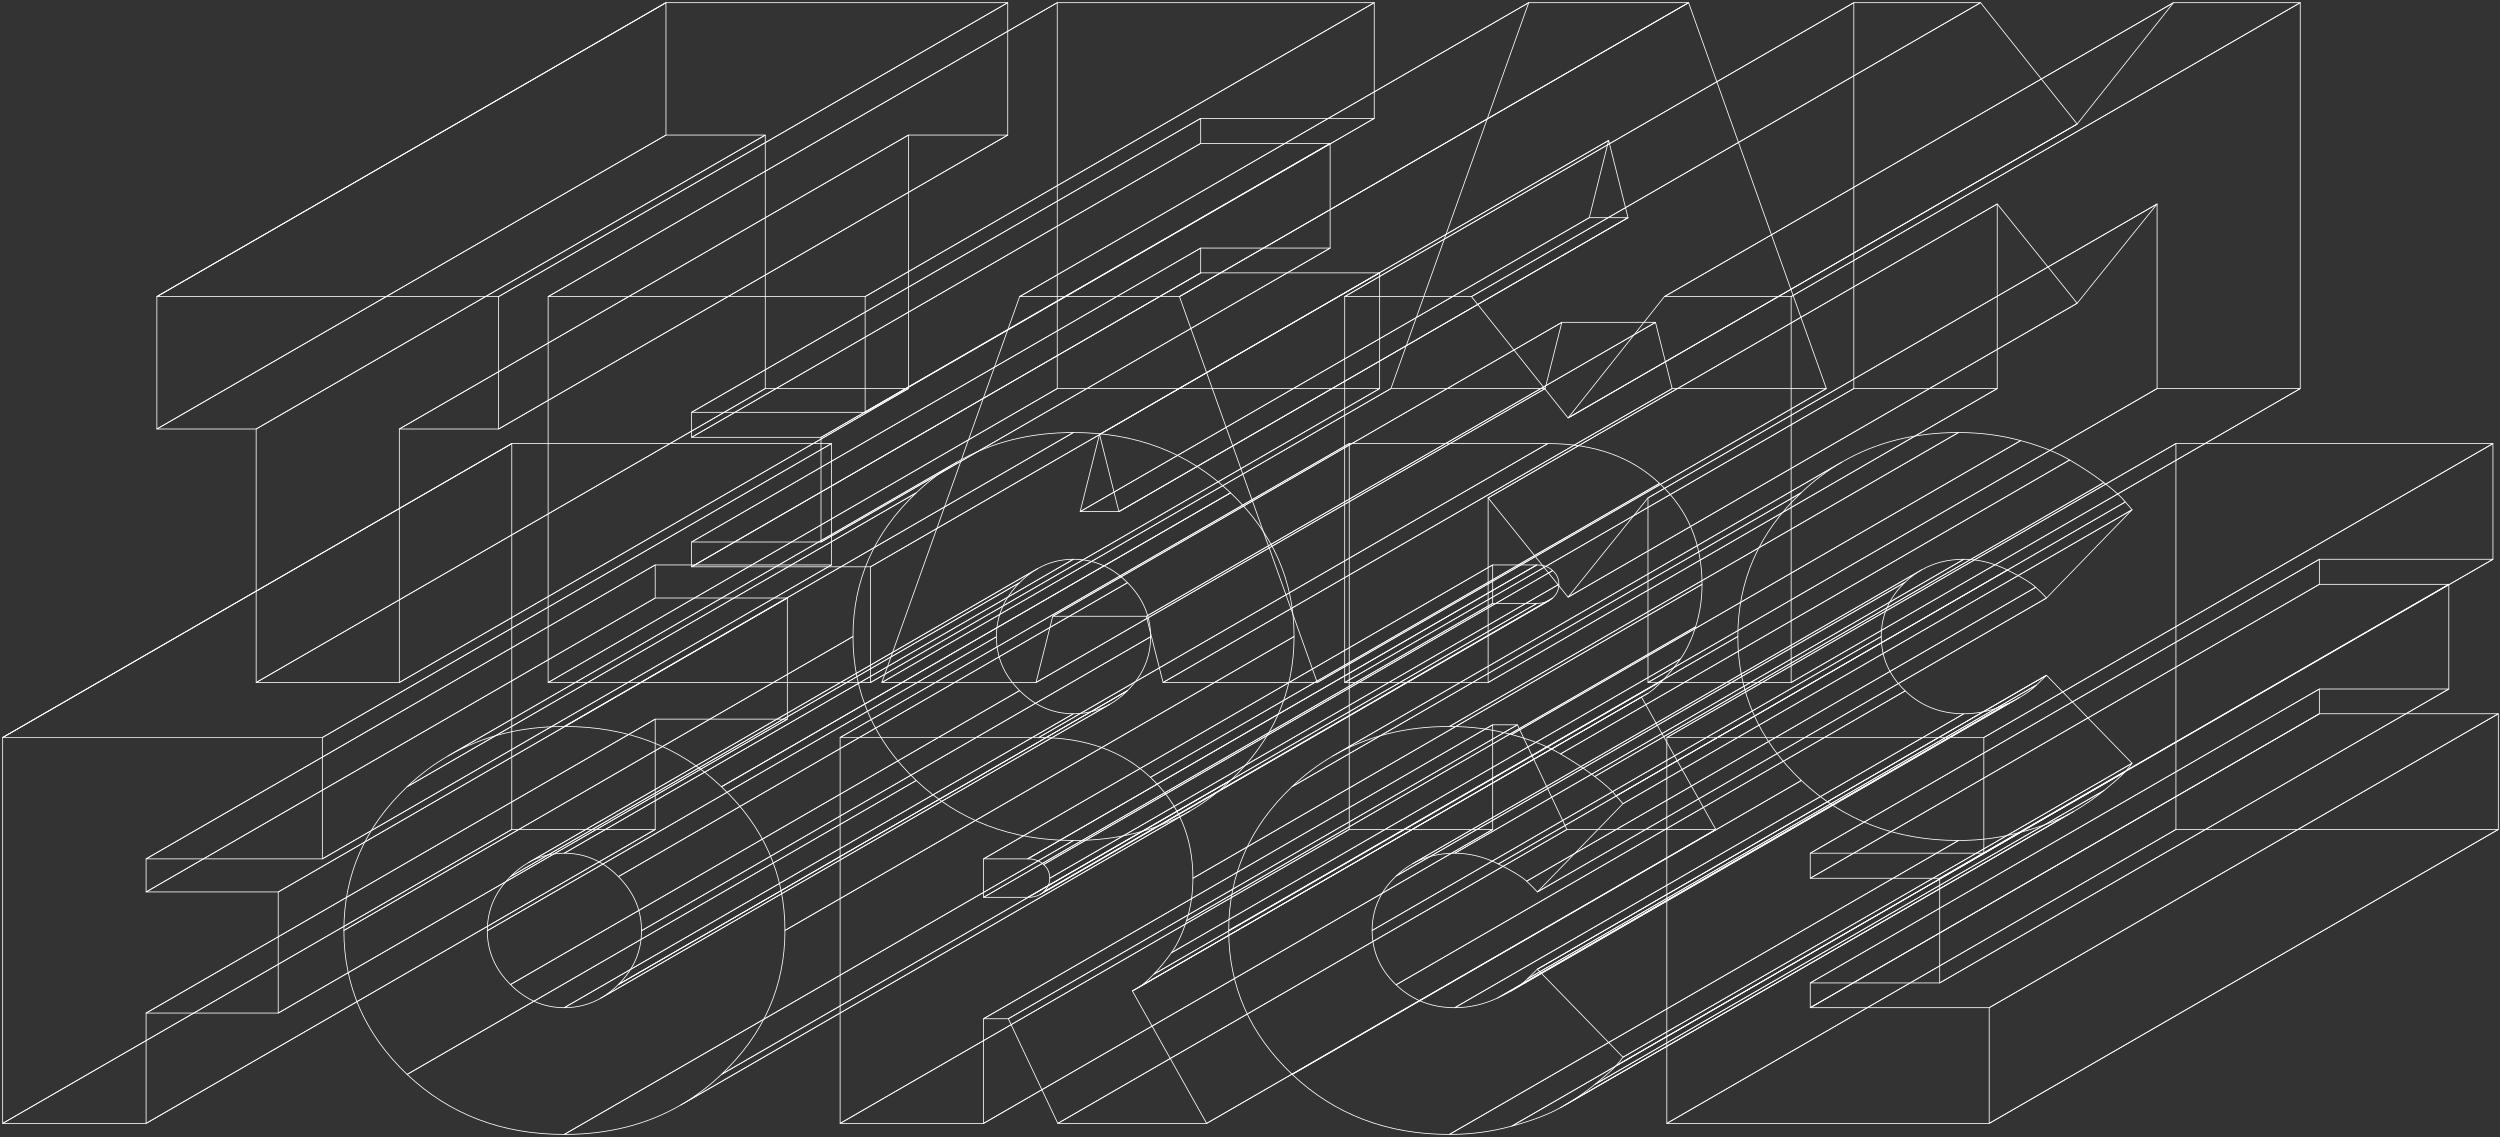 <svg width="941" height="428" viewBox="0 0 941 428" fill="none" xmlns="http://www.w3.org/2000/svg">
<rect x="0" y="0" width="941" height="428" fill="#333333" stroke="none"/>
<path fill-rule="evenodd" clip-rule="evenodd" d="M59.041 111.638H187.683L379.313 1H250.671L59.041 111.638Z" stroke="white" stroke-width="0.3" stroke-linejoin="round"/>
<path fill-rule="evenodd" clip-rule="evenodd" d="M187.682 111.638V161.474L379.312 50.836V1L187.682 111.638Z" stroke="white" stroke-width="0.3" stroke-linejoin="round"/>
<path fill-rule="evenodd" clip-rule="evenodd" d="M187.682 161.474H150.305L341.935 50.836H379.313L187.682 161.474Z" stroke="white" stroke-width="0.3" stroke-linejoin="round"/>
<path fill-rule="evenodd" clip-rule="evenodd" d="M150.305 161.474V256.891L341.935 146.253V50.836L150.305 161.474Z" stroke="white" stroke-width="0.3" stroke-linejoin="round"/>
<path fill-rule="evenodd" clip-rule="evenodd" d="M150.305 256.89H96.418L288.048 146.252H341.936L150.305 256.89Z" stroke="white" stroke-width="0.3" stroke-linejoin="round"/>
<path fill-rule="evenodd" clip-rule="evenodd" d="M96.418 256.891V161.474L288.048 50.836V146.253L96.418 256.891Z" stroke="white" stroke-width="0.3" stroke-linejoin="round"/>
<path fill-rule="evenodd" clip-rule="evenodd" d="M96.418 161.474H59.041L250.671 50.836H288.048L96.418 161.474Z" stroke="white" stroke-width="0.3" stroke-linejoin="round"/>
<path fill-rule="evenodd" clip-rule="evenodd" d="M59.041 161.474V111.638L250.671 1V50.836L59.041 161.474Z" stroke="white" stroke-width="0.3" stroke-linejoin="round"/>
<path d="M59.041 111.638V111.638ZM59.041 111.638L250.671 1M250.671 1V1Z" stroke="white" stroke-width="0.3" stroke-linejoin="round"/>
<path fill-rule="evenodd" clip-rule="evenodd" d="M260.307 213.335H327.666L519.297 102.697H451.937L260.307 213.335Z" stroke="white" stroke-width="0.3" stroke-linejoin="round"/>
<path fill-rule="evenodd" clip-rule="evenodd" d="M327.666 213.335V256.891L519.296 146.253V102.697L327.666 213.335Z" stroke="white" stroke-width="0.3" stroke-linejoin="round"/>
<path fill-rule="evenodd" clip-rule="evenodd" d="M327.666 256.89H206.318L397.949 146.252H519.296L327.666 256.89Z" stroke="white" stroke-width="0.3" stroke-linejoin="round"/>
<path fill-rule="evenodd" clip-rule="evenodd" d="M206.318 256.891V111.638L397.949 1V146.253L206.318 256.891Z" stroke="white" stroke-width="0.3" stroke-linejoin="round"/>
<path fill-rule="evenodd" clip-rule="evenodd" d="M206.318 111.638H325.64L517.27 1H397.949L206.318 111.638Z" stroke="white" stroke-width="0.3" stroke-linejoin="round"/>
<path fill-rule="evenodd" clip-rule="evenodd" d="M325.641 111.638V155.193L517.271 44.556V1L325.641 111.638Z" stroke="white" stroke-width="0.3" stroke-linejoin="round"/>
<path fill-rule="evenodd" clip-rule="evenodd" d="M325.64 155.193H260.307L451.937 44.555H517.27L325.64 155.193Z" stroke="white" stroke-width="0.3" stroke-linejoin="round"/>
<path fill-rule="evenodd" clip-rule="evenodd" d="M260.307 155.193V164.613L451.937 53.975V44.555L260.307 155.193Z" stroke="white" stroke-width="0.3" stroke-linejoin="round"/>
<path fill-rule="evenodd" clip-rule="evenodd" d="M260.307 164.614H309.029L500.659 53.977H451.937L260.307 164.614Z" stroke="white" stroke-width="0.3" stroke-linejoin="round"/>
<path fill-rule="evenodd" clip-rule="evenodd" d="M309.029 164.614V204.017L500.66 93.379V53.977L309.029 164.614Z" stroke="white" stroke-width="0.3" stroke-linejoin="round"/>
<path fill-rule="evenodd" clip-rule="evenodd" d="M309.029 204.017H260.307L451.937 93.379H500.659L309.029 204.017Z" stroke="white" stroke-width="0.3" stroke-linejoin="round"/>
<path fill-rule="evenodd" clip-rule="evenodd" d="M260.307 204.017V213.336L451.937 102.698V93.379L260.307 204.017Z" stroke="white" stroke-width="0.3" stroke-linejoin="round"/>
<path d="M260.307 213.335V213.335ZM260.307 213.335L451.937 102.697M451.937 102.697V102.697Z" stroke="white" stroke-width="0.3" stroke-linejoin="round"/>
<path fill-rule="evenodd" clip-rule="evenodd" d="M443.949 111.638L495.811 256.891L687.441 146.253L635.58 1L443.949 111.638Z" stroke="white" stroke-width="0.3" stroke-linejoin="round"/>
<path fill-rule="evenodd" clip-rule="evenodd" d="M495.811 256.89H437.771L629.402 146.252H687.442L495.811 256.89Z" stroke="white" stroke-width="0.3" stroke-linejoin="round"/>
<path fill-rule="evenodd" clip-rule="evenodd" d="M437.771 256.89L431.49 231.972L623.121 121.334L629.401 146.252L437.771 256.89Z" stroke="white" stroke-width="0.3" stroke-linejoin="round"/>
<path fill-rule="evenodd" clip-rule="evenodd" d="M431.492 231.972H396.242L587.873 121.334H623.123L431.492 231.972Z" stroke="white" stroke-width="0.3" stroke-linejoin="round"/>
<path fill-rule="evenodd" clip-rule="evenodd" d="M396.241 231.972L389.961 256.89L581.591 146.252L587.872 121.334L396.241 231.972Z" stroke="white" stroke-width="0.3" stroke-linejoin="round"/>
<path fill-rule="evenodd" clip-rule="evenodd" d="M389.96 256.89H331.92L523.55 146.252H581.59L389.96 256.89Z" stroke="white" stroke-width="0.3" stroke-linejoin="round"/>
<path fill-rule="evenodd" clip-rule="evenodd" d="M331.92 256.891L383.781 111.638L575.412 1L523.55 146.253L331.92 256.891Z" stroke="white" stroke-width="0.3" stroke-linejoin="round"/>
<path fill-rule="evenodd" clip-rule="evenodd" d="M383.783 111.638H443.951L635.582 1H575.414L383.783 111.638Z" stroke="white" stroke-width="0.3" stroke-linejoin="round"/>
<path d="M443.949 111.638V111.638ZM443.949 111.638L635.58 1M635.58 1V1Z" stroke="white" stroke-width="0.3" stroke-linejoin="round"/>
<path fill-rule="evenodd" clip-rule="evenodd" d="M421.159 192.57L413.865 163.499L605.496 52.861L612.789 81.932L421.159 192.57Z" stroke="white" stroke-width="0.3" stroke-linejoin="round"/>
<path fill-rule="evenodd" clip-rule="evenodd" d="M413.864 163.499L406.572 192.57L598.203 81.932L605.494 52.861L413.864 163.499Z" stroke="white" stroke-width="0.3" stroke-linejoin="round"/>
<path fill-rule="evenodd" clip-rule="evenodd" d="M406.572 192.569H421.157L612.788 81.932H598.203L406.572 192.569Z" stroke="white" stroke-width="0.3" stroke-linejoin="round"/>
<path d="M421.158 192.569V192.569ZM421.158 192.569L612.789 81.932M612.789 81.932V81.932Z" stroke="white" stroke-width="0.3" stroke-linejoin="round"/>
<path fill-rule="evenodd" clip-rule="evenodd" d="M590.215 157.32L626.478 111.638L818.109 1L781.845 46.683L590.215 157.32Z" stroke="white" stroke-width="0.3" stroke-linejoin="round"/>
<path fill-rule="evenodd" clip-rule="evenodd" d="M626.479 111.638H674.186L865.816 1H818.109L626.479 111.638Z" stroke="white" stroke-width="0.3" stroke-linejoin="round"/>
<path fill-rule="evenodd" clip-rule="evenodd" d="M674.186 111.638V256.891L865.816 146.253V1L674.186 111.638Z" stroke="white" stroke-width="0.3" stroke-linejoin="round"/>
<path fill-rule="evenodd" clip-rule="evenodd" d="M674.186 256.89H620.299L811.929 146.252H865.817L674.186 256.89Z" stroke="white" stroke-width="0.3" stroke-linejoin="round"/>
<path fill-rule="evenodd" clip-rule="evenodd" d="M620.299 256.89V187.403L811.929 76.766V146.252L620.299 256.89Z" stroke="white" stroke-width="0.3" stroke-linejoin="round"/>
<path fill-rule="evenodd" clip-rule="evenodd" d="M620.298 187.403L590.215 224.78L781.845 114.142L811.928 76.766L620.298 187.403Z" stroke="white" stroke-width="0.3" stroke-linejoin="round"/>
<path fill-rule="evenodd" clip-rule="evenodd" d="M590.214 224.78L560.131 187.403L751.761 76.766L781.844 114.142L590.214 224.78Z" stroke="white" stroke-width="0.3" stroke-linejoin="round"/>
<path fill-rule="evenodd" clip-rule="evenodd" d="M560.131 187.403V256.89L751.761 146.252V76.766L560.131 187.403Z" stroke="white" stroke-width="0.3" stroke-linejoin="round"/>
<path fill-rule="evenodd" clip-rule="evenodd" d="M560.132 256.89H506.143L697.773 146.252H751.763L560.132 256.89Z" stroke="white" stroke-width="0.3" stroke-linejoin="round"/>
<path fill-rule="evenodd" clip-rule="evenodd" d="M506.143 256.891V111.638L697.773 1V146.253L506.143 256.891Z" stroke="white" stroke-width="0.3" stroke-linejoin="round"/>
<path fill-rule="evenodd" clip-rule="evenodd" d="M506.143 111.638H553.852L745.482 1H697.773L506.143 111.638Z" stroke="white" stroke-width="0.3" stroke-linejoin="round"/>
<path fill-rule="evenodd" clip-rule="evenodd" d="M553.852 111.638L590.215 157.32L781.846 46.683L745.482 1L553.852 111.638Z" stroke="white" stroke-width="0.3" stroke-linejoin="round"/>
<path d="M590.215 157.321V157.321ZM590.215 157.321L781.845 46.684M781.845 46.684V46.684Z" stroke="white" stroke-width="0.3" stroke-linejoin="round"/>
<path fill-rule="evenodd" clip-rule="evenodd" d="M1 277.595H121.335L312.965 166.957H192.63L1 277.595Z" stroke="white" stroke-width="0.3" stroke-linejoin="round"/>
<path fill-rule="evenodd" clip-rule="evenodd" d="M121.334 277.595V323.276L312.964 212.638V166.957L121.334 277.595Z" stroke="white" stroke-width="0.3" stroke-linejoin="round"/>
<path fill-rule="evenodd" clip-rule="evenodd" d="M121.335 323.277H54.988L246.619 212.639H312.965L121.335 323.277Z" stroke="white" stroke-width="0.3" stroke-linejoin="round"/>
<path fill-rule="evenodd" clip-rule="evenodd" d="M54.988 323.277V335.735L246.619 225.098V212.639L54.988 323.277Z" stroke="white" stroke-width="0.3" stroke-linejoin="round"/>
<path fill-rule="evenodd" clip-rule="evenodd" d="M54.988 335.735H104.723L296.353 225.098H246.619L54.988 335.735Z" stroke="white" stroke-width="0.3" stroke-linejoin="round"/>
<path fill-rule="evenodd" clip-rule="evenodd" d="M104.723 335.735V381.318L296.353 270.68V225.098L104.723 335.735Z" stroke="white" stroke-width="0.3" stroke-linejoin="round"/>
<path fill-rule="evenodd" clip-rule="evenodd" d="M104.723 381.318H54.988L246.619 270.68H296.353L104.723 381.318Z" stroke="white" stroke-width="0.3" stroke-linejoin="round"/>
<path fill-rule="evenodd" clip-rule="evenodd" d="M54.988 381.318V422.846L246.619 312.209V270.68L54.988 381.318Z" stroke="white" stroke-width="0.3" stroke-linejoin="round"/>
<path fill-rule="evenodd" clip-rule="evenodd" d="M54.989 422.847H1L192.63 312.209H246.619L54.989 422.847Z" stroke="white" stroke-width="0.3" stroke-linejoin="round"/>
<path fill-rule="evenodd" clip-rule="evenodd" d="M1 422.847V277.595L192.63 166.957V312.209L1 422.847Z" stroke="white" stroke-width="0.3" stroke-linejoin="round"/>
<path d="M1 277.595V277.595ZM1 277.595L192.63 166.957M192.63 166.957V166.957Z" stroke="white" stroke-width="0.3" stroke-linejoin="round"/>
<path d="M271.551 296.132V296.132ZM271.551 296.132L463.181 185.494M463.181 185.494V185.494Z" stroke="white" stroke-width="0.3" stroke-linejoin="round"/>
<path d="M232.756 370.581V370.581ZM232.756 370.581L424.386 259.943M424.386 259.943V259.943Z" stroke="white" stroke-width="0.3" stroke-linejoin="round"/>
<path fill-rule="evenodd" clip-rule="evenodd" d="M426.225 373.011L454.181 422.846L645.812 312.208L617.855 262.373L426.225 373.011Z" stroke="white" stroke-width="0.3" stroke-linejoin="round"/>
<path fill-rule="evenodd" clip-rule="evenodd" d="M454.182 422.847H398.166L589.796 312.209H645.812L454.182 422.847Z" stroke="white" stroke-width="0.3" stroke-linejoin="round"/>
<path fill-rule="evenodd" clip-rule="evenodd" d="M398.165 422.847L379.527 383.444L571.158 272.807L589.795 312.209L398.165 422.847Z" stroke="white" stroke-width="0.3" stroke-linejoin="round"/>
<path fill-rule="evenodd" clip-rule="evenodd" d="M379.528 383.444H370.209L561.839 272.807H571.159L379.528 383.444Z" stroke="white" stroke-width="0.3" stroke-linejoin="round"/>
<path fill-rule="evenodd" clip-rule="evenodd" d="M370.209 383.444V422.847L561.839 312.209V272.807L370.209 383.444Z" stroke="white" stroke-width="0.3" stroke-linejoin="round"/>
<path fill-rule="evenodd" clip-rule="evenodd" d="M370.209 422.847H316.221L507.851 312.209H561.839L370.209 422.847Z" stroke="white" stroke-width="0.3" stroke-linejoin="round"/>
<path fill-rule="evenodd" clip-rule="evenodd" d="M316.221 422.847V277.595L507.851 166.957V312.209L316.221 422.847Z" stroke="white" stroke-width="0.3" stroke-linejoin="round"/>
<path fill-rule="evenodd" clip-rule="evenodd" d="M316.221 277.595H390.974L582.604 166.957H507.851L316.221 277.595Z" stroke="white" stroke-width="0.3" stroke-linejoin="round"/>
<path fill-rule="evenodd" clip-rule="evenodd" d="M428.655 371.593L426.225 373.01L617.855 262.373L620.286 260.955L428.655 371.593Z" stroke="white" stroke-width="0.3" stroke-linejoin="round"/>
<path d="M426.225 373.011V373.011ZM426.225 373.011L617.855 262.373M617.855 262.373V262.373Z" stroke="white" stroke-width="0.3" stroke-linejoin="round"/>
<path fill-rule="evenodd" clip-rule="evenodd" d="M386.822 323.277H370.209L561.839 212.639H578.452L386.822 323.277Z" stroke="white" stroke-width="0.3" stroke-linejoin="round"/>
<path fill-rule="evenodd" clip-rule="evenodd" d="M370.209 323.277V337.761L561.839 227.124V212.639L370.209 323.277Z" stroke="white" stroke-width="0.3" stroke-linejoin="round"/>
<path fill-rule="evenodd" clip-rule="evenodd" d="M370.209 337.763H386.822L578.452 227.125H561.839L370.209 337.763Z" stroke="white" stroke-width="0.3" stroke-linejoin="round"/>
<path d="M386.82 323.277V323.277ZM386.82 323.277L578.451 212.639M578.451 212.639V212.639Z" stroke="white" stroke-width="0.3" stroke-linejoin="round"/>
<path fill-rule="evenodd" clip-rule="evenodd" d="M578.668 364.808L610.879 397.93L802.51 287.292L770.298 254.17L578.668 364.808Z" stroke="white" stroke-width="0.3" stroke-linejoin="round"/>
<path fill-rule="evenodd" clip-rule="evenodd" d="M608.348 299.575L610.88 302.514L802.511 191.876L799.978 188.938L608.348 299.575Z" stroke="white" stroke-width="0.3" stroke-linejoin="round"/>
<path fill-rule="evenodd" clip-rule="evenodd" d="M610.879 302.513L578.668 335.735L770.298 225.097L802.51 191.875L610.879 302.513Z" stroke="white" stroke-width="0.3" stroke-linejoin="round"/>
<path fill-rule="evenodd" clip-rule="evenodd" d="M574.92 368.454L578.668 364.808L770.298 254.17L766.55 257.816L574.92 368.454Z" stroke="white" stroke-width="0.3" stroke-linejoin="round"/>
<path d="M578.668 364.808V364.808ZM578.668 364.808L770.298 254.17M770.298 254.17V254.17Z" stroke="white" stroke-width="0.3" stroke-linejoin="round"/>
<path fill-rule="evenodd" clip-rule="evenodd" d="M681.379 379.292H748.738L940.369 268.654H873.009L681.379 379.292Z" stroke="white" stroke-width="0.3" stroke-linejoin="round"/>
<path fill-rule="evenodd" clip-rule="evenodd" d="M748.738 379.292V422.847L940.369 312.209V268.654L748.738 379.292Z" stroke="white" stroke-width="0.3" stroke-linejoin="round"/>
<path fill-rule="evenodd" clip-rule="evenodd" d="M748.736 422.847H627.389L819.019 312.209H940.366L748.736 422.847Z" stroke="white" stroke-width="0.3" stroke-linejoin="round"/>
<path fill-rule="evenodd" clip-rule="evenodd" d="M627.389 422.847V277.595L819.019 166.957V312.209L627.389 422.847Z" stroke="white" stroke-width="0.3" stroke-linejoin="round"/>
<path fill-rule="evenodd" clip-rule="evenodd" d="M627.389 277.595H746.71L938.34 166.957H819.019L627.389 277.595Z" stroke="white" stroke-width="0.3" stroke-linejoin="round"/>
<path fill-rule="evenodd" clip-rule="evenodd" d="M746.711 277.595V321.15L938.341 210.512V166.957L746.711 277.595Z" stroke="white" stroke-width="0.3" stroke-linejoin="round"/>
<path fill-rule="evenodd" clip-rule="evenodd" d="M746.712 321.15H681.379L873.009 210.512H938.343L746.712 321.15Z" stroke="white" stroke-width="0.3" stroke-linejoin="round"/>
<path fill-rule="evenodd" clip-rule="evenodd" d="M681.379 321.15V330.569L873.009 219.931V210.512L681.379 321.15Z" stroke="white" stroke-width="0.3" stroke-linejoin="round"/>
<path fill-rule="evenodd" clip-rule="evenodd" d="M681.379 330.569H730.101L921.731 219.932H873.009L681.379 330.569Z" stroke="white" stroke-width="0.3" stroke-linejoin="round"/>
<path fill-rule="evenodd" clip-rule="evenodd" d="M730.1 330.569V369.972L921.73 259.334V219.932L730.1 330.569Z" stroke="white" stroke-width="0.3" stroke-linejoin="round"/>
<path fill-rule="evenodd" clip-rule="evenodd" d="M730.101 369.974H681.379L873.009 259.336H921.731L730.101 369.974Z" stroke="white" stroke-width="0.3" stroke-linejoin="round"/>
<path fill-rule="evenodd" clip-rule="evenodd" d="M681.379 369.974V379.293L873.009 268.655V259.336L681.379 369.974Z" stroke="white" stroke-width="0.3" stroke-linejoin="round"/>
<path d="M681.379 379.292V379.292ZM681.379 379.292L873.009 268.654M873.009 268.654V268.654Z" stroke="white" stroke-width="0.3" stroke-linejoin="round"/>
<path fill-rule="evenodd" clip-rule="evenodd" d="M271.551 296.132C287.488 311.191 295.455 329.221 295.455 350.222L487.086 239.584C487.086 218.583 479.118 200.553 463.181 185.494L271.551 296.132Z" stroke="white" stroke-width="0.3" stroke-linejoin="round"/>
<path fill-rule="evenodd" clip-rule="evenodd" d="M295.455 350.222C295.455 371.224 287.488 389.287 271.551 404.414L463.181 293.776C479.118 278.65 487.086 260.586 487.086 239.584L295.455 350.222Z" stroke="white" stroke-width="0.3" stroke-linejoin="round"/>
<path fill-rule="evenodd" clip-rule="evenodd" d="M271.55 404.411C266.789 408.929 261.682 412.769 256.229 415.931L447.859 305.293C453.313 302.131 458.42 298.291 463.181 293.773L271.55 404.411Z" stroke="white" stroke-width="0.3" stroke-linejoin="round"/>
<path fill-rule="evenodd" clip-rule="evenodd" d="M256.23 415.933C243.505 423.311 228.894 427 212.396 427L404.027 316.362C420.524 316.362 435.135 312.674 447.86 305.295L256.23 415.933Z" stroke="white" stroke-width="0.3" stroke-linejoin="round"/>
<path fill-rule="evenodd" clip-rule="evenodd" d="M212.396 426.999C188.897 426.999 169.178 419.47 153.242 404.411L344.873 293.773C360.808 308.832 380.528 316.361 404.026 316.361L212.396 426.999Z" stroke="white" stroke-width="0.3" stroke-linejoin="round"/>
<path fill-rule="evenodd" clip-rule="evenodd" d="M153.241 404.414C137.372 389.287 129.438 371.224 129.438 350.222L321.068 239.584C321.068 260.586 329.002 278.65 344.872 293.776L153.241 404.414Z" stroke="white" stroke-width="0.3" stroke-linejoin="round"/>
<path fill-rule="evenodd" clip-rule="evenodd" d="M129.438 350.222C129.438 329.221 137.372 311.191 153.241 296.132L344.872 185.494C329.002 200.553 321.068 218.583 321.068 239.584L129.438 350.222Z" stroke="white" stroke-width="0.3" stroke-linejoin="round"/>
<path fill-rule="evenodd" clip-rule="evenodd" d="M153.242 296.131C158.023 291.593 163.144 287.736 168.606 284.56L360.236 173.922C354.775 177.098 349.653 180.956 344.873 185.493L153.242 296.131Z" stroke="white" stroke-width="0.3" stroke-linejoin="round"/>
<path fill-rule="evenodd" clip-rule="evenodd" d="M168.604 284.56C181.347 277.148 195.945 273.443 212.394 273.443L404.024 162.805C387.575 162.805 372.978 166.511 360.234 173.922L168.604 284.56Z" stroke="white" stroke-width="0.3" stroke-linejoin="round"/>
<path fill-rule="evenodd" clip-rule="evenodd" d="M212.396 273.443C235.964 273.443 255.682 281.006 271.551 296.132L463.182 185.494C447.312 170.368 427.595 162.805 404.027 162.805L212.396 273.443Z" stroke="white" stroke-width="0.3" stroke-linejoin="round"/>
<path fill-rule="evenodd" clip-rule="evenodd" d="M232.756 370.58C238.563 364.772 241.467 358.019 241.467 350.321L433.097 239.684C433.097 247.382 430.193 254.134 424.386 259.942L232.756 370.58Z" stroke="white" stroke-width="0.3" stroke-linejoin="round"/>
<path fill-rule="evenodd" clip-rule="evenodd" d="M241.467 350.321C241.467 342.556 238.563 335.769 232.756 329.962L424.386 219.324C430.193 225.131 433.097 231.918 433.097 239.683L241.467 350.321Z" stroke="white" stroke-width="0.3" stroke-linejoin="round"/>
<path fill-rule="evenodd" clip-rule="evenodd" d="M232.757 329.963C226.949 324.087 220.164 321.15 212.396 321.15L404.027 210.512C411.794 210.512 418.579 213.449 424.388 219.325L232.757 329.963Z" stroke="white" stroke-width="0.3" stroke-linejoin="round"/>
<path fill-rule="evenodd" clip-rule="evenodd" d="M212.396 321.15C207.546 321.15 203.072 322.315 198.973 324.647L390.603 214.009C394.702 211.677 399.177 210.512 404.026 210.512L212.396 321.15Z" stroke="white" stroke-width="0.3" stroke-linejoin="round"/>
<path fill-rule="evenodd" clip-rule="evenodd" d="M198.973 324.648C196.565 326.017 194.287 327.789 192.139 329.963L383.769 219.325C385.918 217.151 388.196 215.379 390.603 214.01L198.973 324.648Z" stroke="white" stroke-width="0.3" stroke-linejoin="round"/>
<path fill-rule="evenodd" clip-rule="evenodd" d="M192.139 329.962C186.33 335.769 183.428 342.556 183.428 350.321L375.058 239.683C375.058 231.918 377.961 225.131 383.769 219.324L192.139 329.962Z" stroke="white" stroke-width="0.3" stroke-linejoin="round"/>
<path fill-rule="evenodd" clip-rule="evenodd" d="M183.428 350.321C183.428 358.019 186.33 364.772 192.139 370.58L383.769 259.942C377.961 254.134 375.058 247.382 375.058 239.684L183.428 350.321Z" stroke="white" stroke-width="0.3" stroke-linejoin="round"/>
<path fill-rule="evenodd" clip-rule="evenodd" d="M192.139 370.581C197.945 376.388 204.698 379.292 212.396 379.292L404.026 268.654C396.328 268.654 389.576 265.75 383.769 259.943L192.139 370.581Z" stroke="white" stroke-width="0.3" stroke-linejoin="round"/>
<path fill-rule="evenodd" clip-rule="evenodd" d="M212.396 379.292C217.367 379.292 221.936 378.102 226.104 375.724L417.735 265.086C413.567 267.465 408.998 268.654 404.027 268.654L212.396 379.292Z" stroke="white" stroke-width="0.3" stroke-linejoin="round"/>
<path fill-rule="evenodd" clip-rule="evenodd" d="M226.105 375.724C228.45 374.386 230.668 372.672 232.759 370.581L424.389 259.943C422.298 262.034 420.08 263.748 417.736 265.086L226.105 375.724Z" stroke="white" stroke-width="0.3" stroke-linejoin="round"/>
<path fill-rule="evenodd" clip-rule="evenodd" d="M390.975 277.595C408.397 277.595 422.41 282.591 433.012 292.585L624.642 181.947C614.04 171.953 600.027 166.957 582.605 166.957L390.975 277.595Z" stroke="white" stroke-width="0.3" stroke-linejoin="round"/>
<path fill-rule="evenodd" clip-rule="evenodd" d="M433.01 292.585C443.678 302.513 449.012 315.174 449.012 330.57L640.643 219.932C640.643 204.536 635.308 191.875 624.64 181.947L433.01 292.585Z" stroke="white" stroke-width="0.3" stroke-linejoin="round"/>
<path fill-rule="evenodd" clip-rule="evenodd" d="M449.015 330.569C449.015 336.241 448.206 341.576 446.584 346.574L638.214 235.936C639.836 230.938 640.645 225.604 640.645 219.932L449.015 330.569Z" stroke="white" stroke-width="0.3" stroke-linejoin="round"/>
<path fill-rule="evenodd" clip-rule="evenodd" d="M446.582 346.575C445.03 351.504 443.138 355.523 440.91 358.63L632.541 247.992C634.769 244.885 636.66 240.866 638.213 235.938L446.582 346.575Z" stroke="white" stroke-width="0.3" stroke-linejoin="round"/>
<path fill-rule="evenodd" clip-rule="evenodd" d="M440.912 358.628C438.683 361.733 436.455 364.435 434.227 366.731L625.857 256.093C628.085 253.797 630.314 251.095 632.542 247.99L440.912 358.628Z" stroke="white" stroke-width="0.3" stroke-linejoin="round"/>
<path fill-rule="evenodd" clip-rule="evenodd" d="M434.226 366.732C432.065 369.027 430.208 370.649 428.654 371.594L620.285 260.957C621.839 260.011 623.696 258.389 625.856 256.094L434.226 366.732Z" stroke="white" stroke-width="0.3" stroke-linejoin="round"/>
<path fill-rule="evenodd" clip-rule="evenodd" d="M386.82 337.76C388.669 337.76 390.241 337.391 391.535 336.652L583.166 226.014C581.871 226.753 580.299 227.123 578.451 227.123L386.82 337.76Z" stroke="white" stroke-width="0.3" stroke-linejoin="round"/>
<path fill-rule="evenodd" clip-rule="evenodd" d="M391.535 336.653C391.99 336.393 392.41 336.087 392.796 335.735L584.427 225.098C584.041 225.449 583.62 225.755 583.166 226.015L391.535 336.653Z" stroke="white" stroke-width="0.3" stroke-linejoin="round"/>
<path fill-rule="evenodd" clip-rule="evenodd" d="M392.797 335.735C394.349 334.317 395.127 332.596 395.127 330.569L586.758 219.932C586.758 221.958 585.98 223.679 584.427 225.097L392.797 335.735Z" stroke="white" stroke-width="0.3" stroke-linejoin="round"/>
<path fill-rule="evenodd" clip-rule="evenodd" d="M395.127 330.569C395.127 328.475 394.349 326.754 392.797 325.403L584.427 214.766C585.98 216.116 586.758 217.838 586.758 219.931L395.127 330.569Z" stroke="white" stroke-width="0.3" stroke-linejoin="round"/>
<path fill-rule="evenodd" clip-rule="evenodd" d="M392.796 325.405C391.312 323.985 389.318 323.277 386.82 323.277L578.451 212.639C580.949 212.639 582.942 213.347 584.427 214.767L392.796 325.405Z" stroke="white" stroke-width="0.3" stroke-linejoin="round"/>
<path fill-rule="evenodd" clip-rule="evenodd" d="M610.879 397.929C610.34 398.74 609.461 399.82 608.246 401.17L799.877 290.532C801.092 289.182 801.97 288.102 802.509 287.291L610.879 397.929Z" stroke="white" stroke-width="0.3" stroke-linejoin="round"/>
<path fill-rule="evenodd" clip-rule="evenodd" d="M608.244 401.171C607.096 402.454 604.462 404.784 600.344 408.16L791.974 297.522C796.092 294.146 798.727 291.816 799.874 290.533L608.244 401.171Z" stroke="white" stroke-width="0.3" stroke-linejoin="round"/>
<path fill-rule="evenodd" clip-rule="evenodd" d="M600.347 408.159C596.781 411.071 592.979 413.695 588.943 416.032L780.574 305.394C784.61 303.057 788.411 300.433 791.977 297.521L600.347 408.159Z" stroke="white" stroke-width="0.3" stroke-linejoin="round"/>
<path fill-rule="evenodd" clip-rule="evenodd" d="M588.941 416.034C588.391 416.353 587.836 416.666 587.277 416.974L778.908 306.337C779.467 306.029 780.022 305.715 780.572 305.396L588.941 416.034Z" stroke="white" stroke-width="0.3" stroke-linejoin="round"/>
<path fill-rule="evenodd" clip-rule="evenodd" d="M587.278 416.972C582.686 419.537 576.608 421.833 569.045 423.859L760.675 313.221C768.239 311.195 774.317 308.899 778.908 306.334L587.278 416.972Z" stroke="white" stroke-width="0.3" stroke-linejoin="round"/>
<path fill-rule="evenodd" clip-rule="evenodd" d="M569.045 423.861C561.482 425.954 553.649 427 545.545 427L737.175 316.362C745.28 316.362 753.112 315.316 760.676 313.223L569.045 423.861Z" stroke="white" stroke-width="0.3" stroke-linejoin="round"/>
<path fill-rule="evenodd" clip-rule="evenodd" d="M545.544 426.999C522.045 426.999 502.326 419.47 486.391 404.411L678.021 293.773C693.956 308.832 713.676 316.361 737.174 316.361L545.544 426.999Z" stroke="white" stroke-width="0.3" stroke-linejoin="round"/>
<path fill-rule="evenodd" clip-rule="evenodd" d="M486.393 404.414C470.456 389.287 462.486 371.224 462.486 350.222L654.117 239.584C654.117 260.586 662.086 278.65 678.023 293.776L486.393 404.414Z" stroke="white" stroke-width="0.3" stroke-linejoin="round"/>
<path fill-rule="evenodd" clip-rule="evenodd" d="M462.486 350.222C462.486 329.221 470.421 311.191 486.291 296.132L677.921 185.494C662.052 200.553 654.117 218.583 654.117 239.584L462.486 350.222Z" stroke="white" stroke-width="0.3" stroke-linejoin="round"/>
<path fill-rule="evenodd" clip-rule="evenodd" d="M486.289 296.131C491.07 291.593 496.195 287.736 501.662 284.56L693.293 173.922C687.825 177.098 682.701 180.956 677.92 185.493L486.289 296.131Z" stroke="white" stroke-width="0.3" stroke-linejoin="round"/>
<path fill-rule="evenodd" clip-rule="evenodd" d="M501.662 284.56C514.42 277.148 529.047 273.443 545.544 273.443L737.175 162.805C720.677 162.805 706.05 166.511 693.293 173.922L501.662 284.56Z" stroke="white" stroke-width="0.3" stroke-linejoin="round"/>
<path fill-rule="evenodd" clip-rule="evenodd" d="M545.545 273.443C553.717 273.443 561.517 274.456 568.943 276.482L760.574 165.844C753.147 163.818 745.347 162.805 737.175 162.805L545.545 273.443Z" stroke="white" stroke-width="0.3" stroke-linejoin="round"/>
<path fill-rule="evenodd" clip-rule="evenodd" d="M568.943 276.48C576.439 278.506 582.585 280.936 587.38 283.773L779.011 173.135C774.215 170.298 768.07 167.868 760.574 165.842L568.943 276.48Z" stroke="white" stroke-width="0.3" stroke-linejoin="round"/>
<path fill-rule="evenodd" clip-rule="evenodd" d="M587.379 283.773C592.24 286.608 596.527 289.445 600.242 292.281L791.873 181.644C788.158 178.807 783.871 175.97 779.009 173.135L587.379 283.773Z" stroke="white" stroke-width="0.3" stroke-linejoin="round"/>
<path fill-rule="evenodd" clip-rule="evenodd" d="M600.244 292.282C604.025 295.117 606.727 297.55 608.347 299.574L799.977 188.936C798.357 186.912 795.655 184.48 791.875 181.645L600.244 292.282Z" stroke="white" stroke-width="0.3" stroke-linejoin="round"/>
<path fill-rule="evenodd" clip-rule="evenodd" d="M578.668 335.735C577.724 334.655 576.372 333.305 574.617 331.685L766.248 221.047C768.002 222.667 769.354 224.017 770.298 225.097L578.668 335.735Z" stroke="white" stroke-width="0.3" stroke-linejoin="round"/>
<path fill-rule="evenodd" clip-rule="evenodd" d="M574.617 331.685C572.928 330.063 569.383 327.903 563.98 325.202L755.611 214.564C761.013 217.265 764.559 219.426 766.248 221.047L574.617 331.685Z" stroke="white" stroke-width="0.3" stroke-linejoin="round"/>
<path fill-rule="evenodd" clip-rule="evenodd" d="M563.981 325.202C558.579 322.5 553.109 321.15 547.572 321.15L739.203 210.512C744.74 210.512 750.209 211.862 755.612 214.564L563.981 325.202Z" stroke="white" stroke-width="0.3" stroke-linejoin="round"/>
<path fill-rule="evenodd" clip-rule="evenodd" d="M547.573 321.15C541.649 321.15 536.35 322.476 531.676 325.13L723.306 214.493C727.981 211.839 733.28 210.512 739.203 210.512L547.573 321.15Z" stroke="white" stroke-width="0.3" stroke-linejoin="round"/>
<path fill-rule="evenodd" clip-rule="evenodd" d="M531.674 325.13C529.474 326.379 527.413 327.922 525.49 329.758L717.121 219.12C719.044 217.284 721.105 215.741 723.305 214.492L531.674 325.13Z" stroke="white" stroke-width="0.3" stroke-linejoin="round"/>
<path fill-rule="evenodd" clip-rule="evenodd" d="M525.49 329.761C519.479 335.502 516.475 342.322 516.475 350.222L708.105 239.584C708.105 231.684 711.11 224.864 717.12 219.123L525.49 329.761Z" stroke="white" stroke-width="0.3" stroke-linejoin="round"/>
<path fill-rule="evenodd" clip-rule="evenodd" d="M516.475 350.222C516.475 358.124 519.479 364.944 525.49 370.683L717.12 260.045C711.11 254.306 708.105 247.486 708.105 239.584L516.475 350.222Z" stroke="white" stroke-width="0.3" stroke-linejoin="round"/>
<path fill-rule="evenodd" clip-rule="evenodd" d="M525.49 370.683C531.499 376.424 538.86 379.294 547.571 379.294L739.202 268.656C730.491 268.656 723.13 265.786 717.121 260.045L525.49 370.683Z" stroke="white" stroke-width="0.3" stroke-linejoin="round"/>
<path fill-rule="evenodd" clip-rule="evenodd" d="M547.572 379.293C553.109 379.293 558.479 378.078 563.679 375.646L755.309 265.008C750.109 267.44 744.74 268.655 739.203 268.655L547.572 379.293Z" stroke="white" stroke-width="0.3" stroke-linejoin="round"/>
<path fill-rule="evenodd" clip-rule="evenodd" d="M563.678 375.647C565.497 374.796 567.139 373.949 568.603 373.107L760.233 262.469C758.769 263.311 757.128 264.158 755.308 265.009L563.678 375.647Z" stroke="white" stroke-width="0.3" stroke-linejoin="round"/>
<path fill-rule="evenodd" clip-rule="evenodd" d="M568.604 373.106C571.322 371.541 573.428 369.99 574.92 368.454L766.551 257.816C765.059 259.352 762.953 260.903 760.234 262.468L568.604 373.106Z" stroke="white" stroke-width="0.3" stroke-linejoin="round"/>
</svg>
